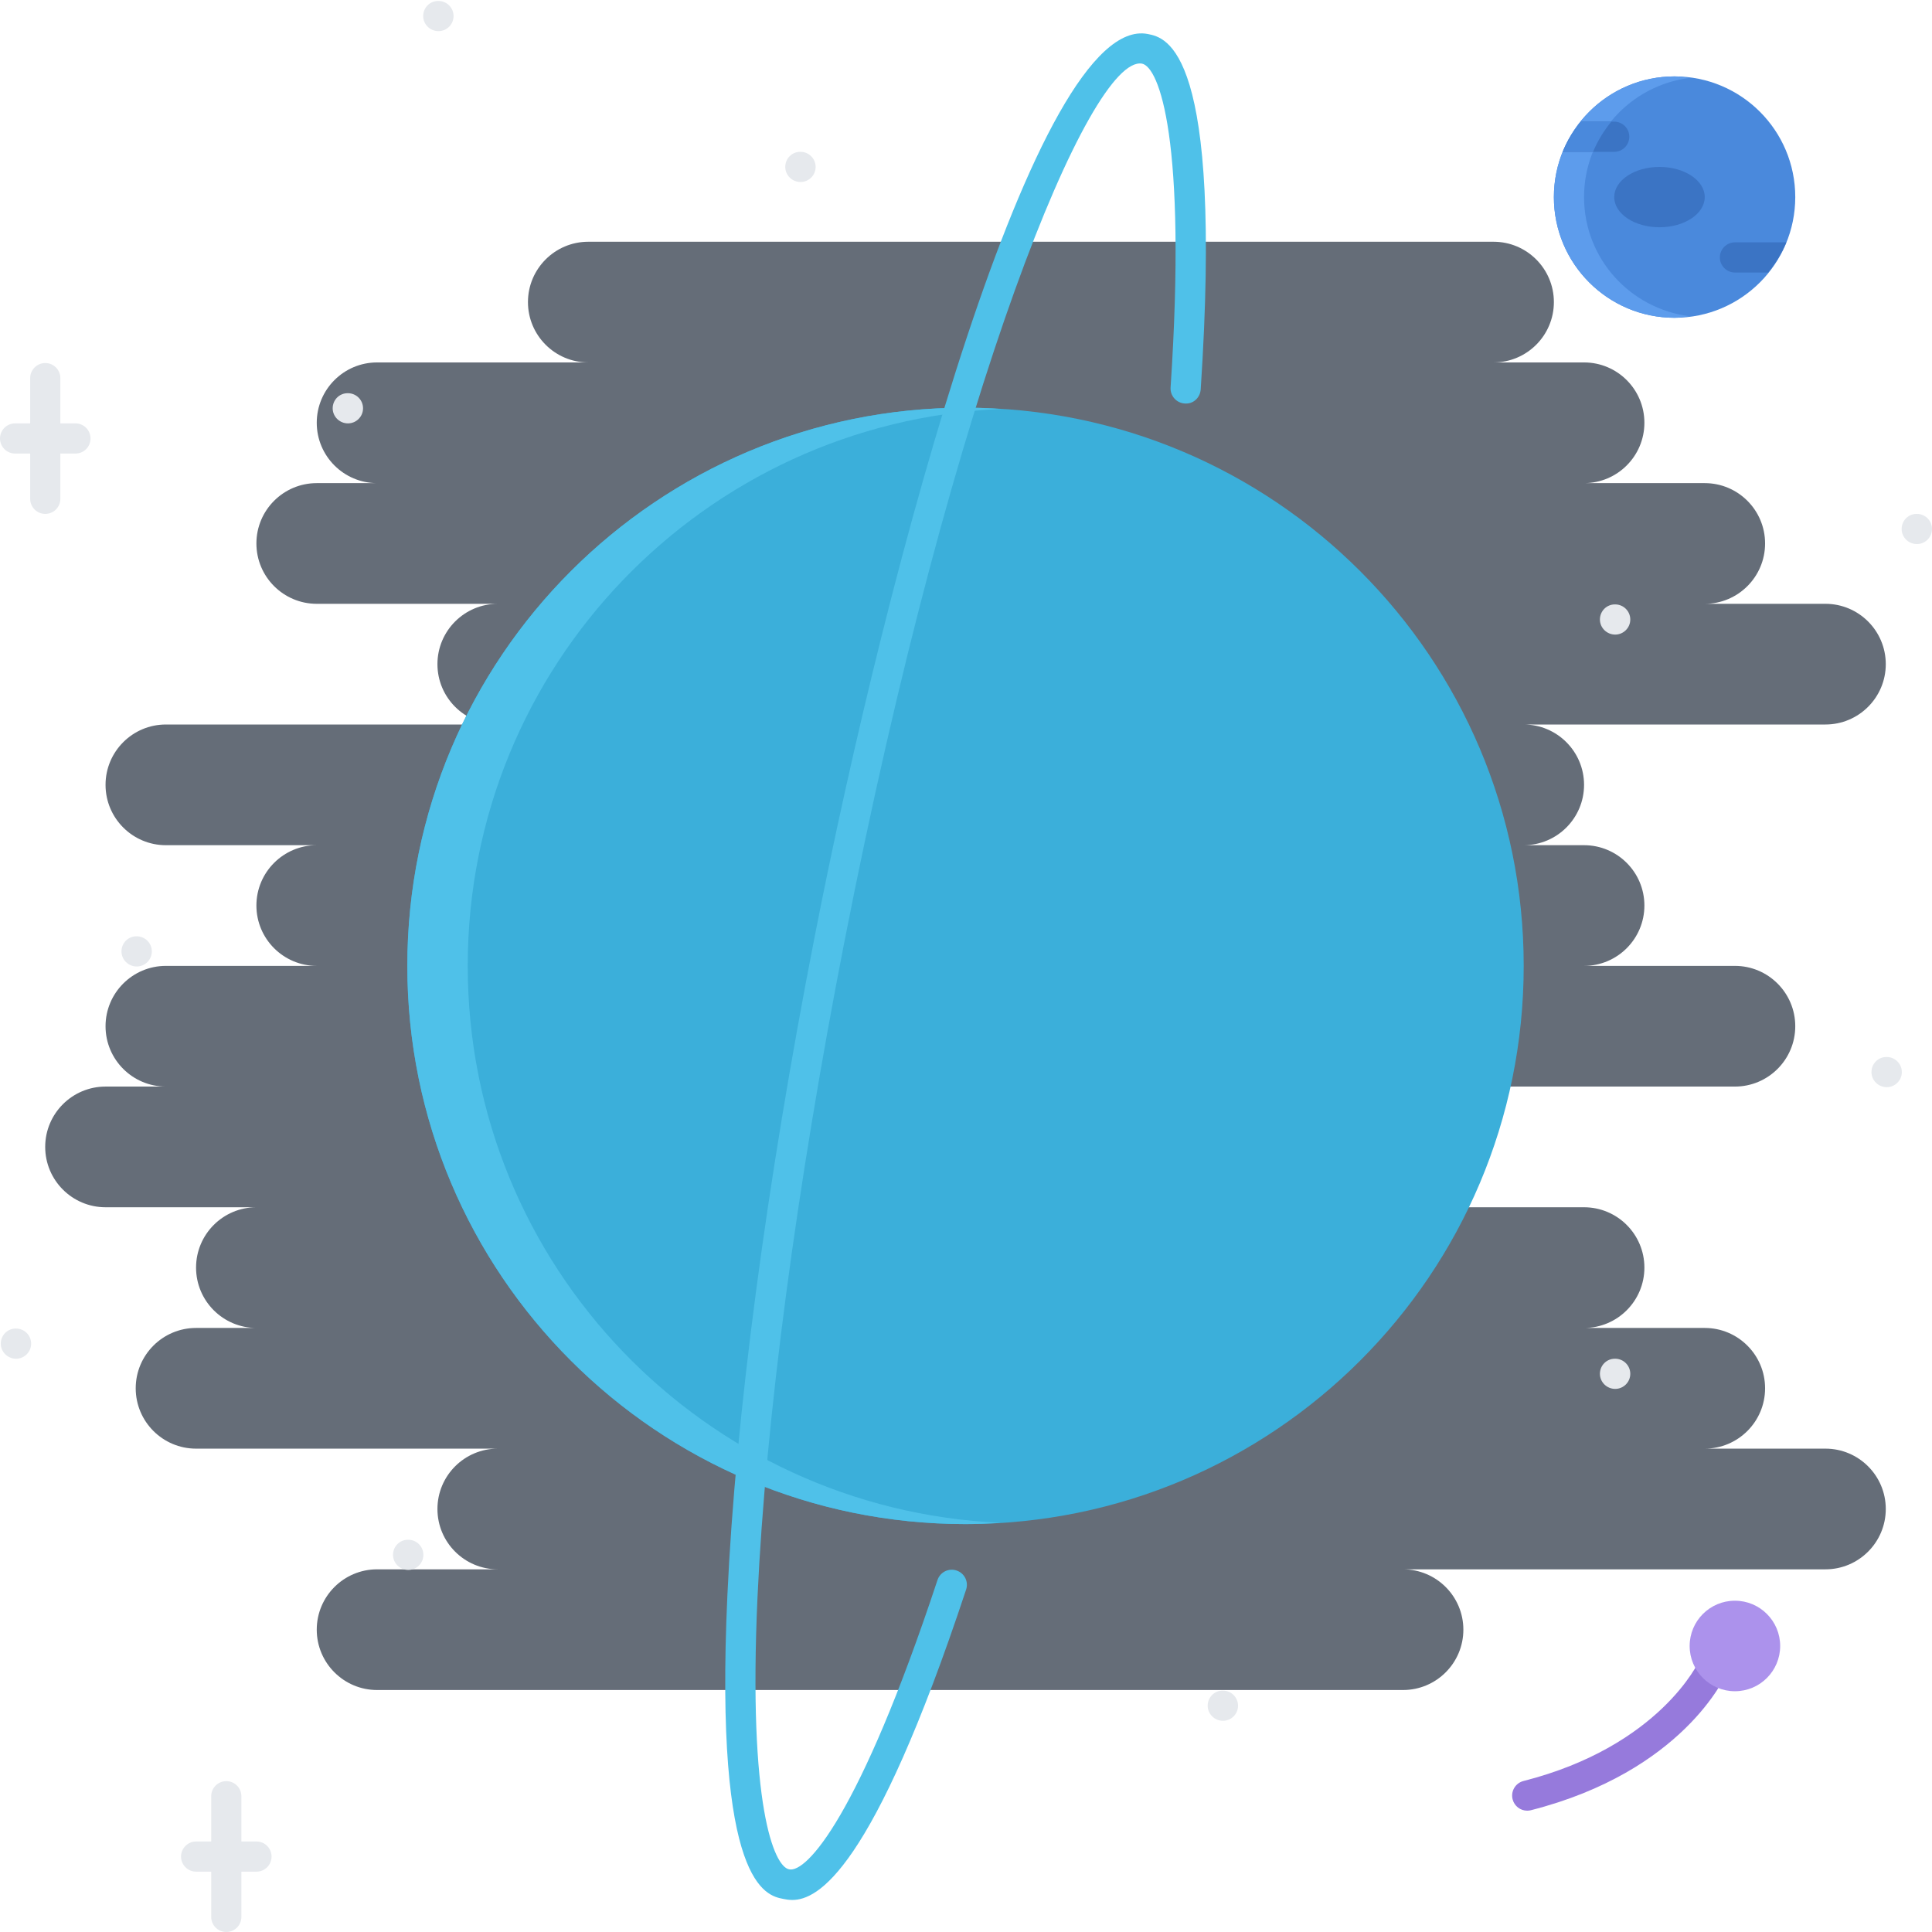<svg height="512pt" viewBox="0 0 512.256 512" width="512pt" xmlns="http://www.w3.org/2000/svg"><path d="m476 52.129c0 17.672-14.328 32-32 32s-32-14.328-32-32c0-17.676 14.328-32 32-32s32 14.324 32 32zm0 0" fill="#4a89dc"/><path d="m420 52.129c0-16.305 12.23-29.609 28-31.602-1.328-.168-2.625-.398-4-.398-17.672 0-32 14.328-32 32s14.328 32 32 32c1.375 0 2.672-.242 4-.41-15.762-1.984-28-15.293-28-31.59zm0 0" fill="#5d9cec"/><path d="m484 383.969h-32c8.832 0 16-7.168 16-16s-7.168-16-16-16h-32c8.832 0 16-7.168 16-16s-7.168-16-16-16h-48c8.832 0 16-7.168 16-16s-7.168-16-16-16h88c8.832 0 16-7.168 16-16s-7.168-16-16-16h-40c8.832 0 16-7.168 16-16s-7.168-16-16-16h-16c8.832 0 16-7.168 16-16s-7.168-16-16-16h80c8.832 0 16-7.168 16-16s-7.168-16-16-16h-32c8.832 0 16-7.168 16-16s-7.168-16-16-16h-32c8.832 0 16-7.168 16-16s-7.168-16-16-16h-24c8.832 0 16-7.168 16-16s-7.168-16-16-16h-240.016c-8.832 0-16 7.168-16 16s7.168 16 16 16h-56c-8.832 0-16 7.168-16 16s7.168 16 16 16h-16c-8.832 0-16 7.168-16 16s7.168 16 16 16h48c-8.832 0-16 7.168-16 16s7.168 16 16 16h-88c-8.832 0-16 7.168-16 16s7.168 16 16 16h40c-8.832 0-16 7.168-16 16s7.168 16 16 16h-40c-8.832 0-16 7.168-16 16s7.168 16 16 16h-16c-8.832 0-16 7.168-16 16s7.168 16 16 16h40c-8.832 0-16 7.168-16 16s7.168 16 16 16h-16c-8.832 0-16 7.168-16 16s7.168 16 16 16h80c-8.832 0-16 7.168-16 16s7.168 16 16 16h-32c-8.832 0-16 7.168-16 16s7.168 16 16 16h272.016c8.832 0 16-7.168 16-16s-7.168-16-16-16h112c8.832 0 16-7.168 16-16s-7.168-16-16-16zm0 0" fill="#656d78"/><path d="m452 52.129c0-4.418-5.371-8-12-8s-12 3.582-12 8c0 4.418 5.371 8 12 8s12-3.582 12-8zm0 0" fill="#3b74c4"/><path d="m404 255.969c0 81.738-66.262 148-148 148s-148-66.262-148-148 66.262-148 148-148 148 66.262 148 148zm0 0" fill="#3bafda"/><path d="m124.016 255.969c0-79.473 62.688-144.129 141.281-147.664-3.082-.199-6.168-.336-9.297-.336-81.734 0-148 66.262-148 148 0 81.734 66.266 148 148 148 3.129 0 6.215-.137 9.297-.336-78.594-3.535-141.281-68.191-141.281-147.664zm0 0" fill="#4fc1e9"/><g fill="#e6e9ed"><path d="m500.258 288.129c-2.219 0-4.051-1.793-4.051-4 0-2.207 1.754-4 3.953-4h.098c2.199 0 4 1.793 4 4 0 2.207-1.801 4-4 4zm0 0"/><path d="m116.258 8.129c-2.219 0-4.051-1.793-4.051-4 0-2.207 1.754-4 3.953-4h.098c2.199 0 4 1.793 4 4 0 2.207-1.801 4-4 4zm0 0"/><path d="m212.258 48.129c-2.219 0-4.051-1.793-4.051-4 0-2.207 1.754-4 3.953-4h.098c2.199 0 4 1.793 4 4 0 2.207-1.801 4-4 4zm0 0"/><path d="m92.258 112.129c-2.219 0-4.051-1.793-4.051-4 0-2.207 1.754-4 3.953-4h.098c2.199 0 4 1.793 4 4 0 2.207-1.801 4-4 4zm0 0"/><path d="m508.258 144.129c-2.219 0-4.051-1.793-4.051-4 0-2.207 1.754-4 3.953-4h.098c2.199 0 4 1.793 4 4 0 2.207-1.801 4-4 4zm0 0"/><path d="m428.258 168.129c-2.219 0-4.051-1.793-4.051-4 0-2.207 1.754-4 3.953-4h.098c2.199 0 4 1.793 4 4 0 2.207-1.801 4-4 4zm0 0"/><path d="m428.258 368.129c-2.219 0-4.051-1.793-4.051-4 0-2.207 1.754-4 3.953-4h.098c2.199 0 4 1.793 4 4 0 2.207-1.801 4-4 4zm0 0"/><path d="m108.258 416.129c-2.219 0-4.051-1.793-4.051-4 0-2.207 1.754-4 3.953-4h.098c2.199 0 4 1.793 4 4 0 2.207-1.801 4-4 4zm0 0"/><path d="m4.258 360.129c-2.219 0-4.051-1.793-4.051-4 0-2.207 1.754-4 3.953-4h.098c2.199 0 4 1.793 4 4 0 2.207-1.801 4-4 4zm0 0"/><path d="m36.258 256.129c-2.219 0-4.051-1.793-4.051-4 0-2.207 1.754-4 3.953-4h.098c2.199 0 4 1.793 4 4 0 2.207-1.801 4-4 4zm0 0"/><path d="m324.258 456.129c-2.219 0-4.051-1.793-4.051-4 0-2.207 1.754-4 3.953-4h.098c2.199 0 4 1.793 4 4 0 2.207-1.801 4-4 4zm0 0"/><path d="m12 136.129c-2.199 0-4-1.793-4-4v-32c0-2.207 1.801-4 4-4 2.215 0 4 1.793 4 4v32c0 2.207-1.777 4-4 4zm0 0"/><path d="m20 120.129h-16c-2.199 0-4-1.793-4-4 0-2.207 1.801-4 4-4h16c2.215 0 4 1.793 4 4 0 2.207-1.777 4-4 4zm0 0"/><path d="m60 512.129c-2.199 0-4-1.793-4-4v-32c0-2.207 1.801-4 4-4 2.215 0 4 1.793 4 4v32c0 2.207-1.777 4-4 4zm0 0"/><path d="m68 496.129h-16c-2.199 0-4-1.793-4-4 0-2.207 1.801-4 4-4h16c2.215 0 4 1.793 4 4 0 2.207-1.777 4-4 4zm0 0"/></g><path d="m210.062 503.633c-.965 0-1.766-.16-2.391-.281-4.527-.879-18.328-3.574-14.816-80.352 2.168-47.488 10.391-109.52 23.129-174.68 19.422-99.383 58.863-245.113 88.328-239.434 4.953.969 20.016 3.914 14.047 94.242-.16 2.199-1.984 3.934-4.262 3.727-2.203-.152-3.875-2.055-3.723-4.254 4.359-65.883-3.062-84.969-7.59-85.859-13.594-2.293-49.953 84.824-78.953 233.113-12.656 64.793-20.816 126.418-22.984 173.512-2.512 55.273 4.375 71.359 8.359 72.137 4.547 1.09 18.594-13.969 39.359-76.688.691-2.098 2.953-3.25 5.066-2.535 2.094.695 3.23 2.957 2.527 5.055-24.832 74.984-39.473 82.297-46.098 82.297zm0 0" fill="#4fc1e9"/><path d="m404.93 479.961c-1.785 0-3.41-1.199-3.875-3.016-.543-2.145.754-4.312 2.891-4.855 36.215-9.227 46.488-31.684 46.59-31.906.871-2.016 3.234-2.953 5.25-2.062 2.016.871 2.949 3.207 2.078 5.23-.457 1.074-11.672 26.223-51.953 36.488-.324.082-.652.121-.98.121zm0 0" fill="#967adc"/><path d="m428 32.129h-8.801c-1.953 2.422-3.641 5.07-4.832 8h13.625c2.215 0 4-1.793 4-4 0-2.207-1.77-4-3.992-4zm0 0" fill="#3b74c4"/><path d="m427.223 32.129h-8.016c0 .008 0 .016-.016.023-.902 1.129-1.734 2.312-2.512 3.543-.266.449-.504.922-.75 1.383-.555.992-1.113 1.984-1.555 3.051h8.016c1.211-2.922 2.867-5.586 4.832-8zm0 0" fill="#4a89dc"/><path d="m473.633 64.129h-13.625c-2.199 0-4 1.793-4 4 0 2.207 1.801 4 4 4h8.801c1.945-2.426 3.633-5.074 4.824-8zm0 0" fill="#3b74c4"/><path d="m472 436.289c0 6.625-5.371 12-12 12s-12-5.375-12-12c0-6.629 5.371-12 12-12s12 5.371 12 12zm0 0" fill="#ac92ec"/></svg>